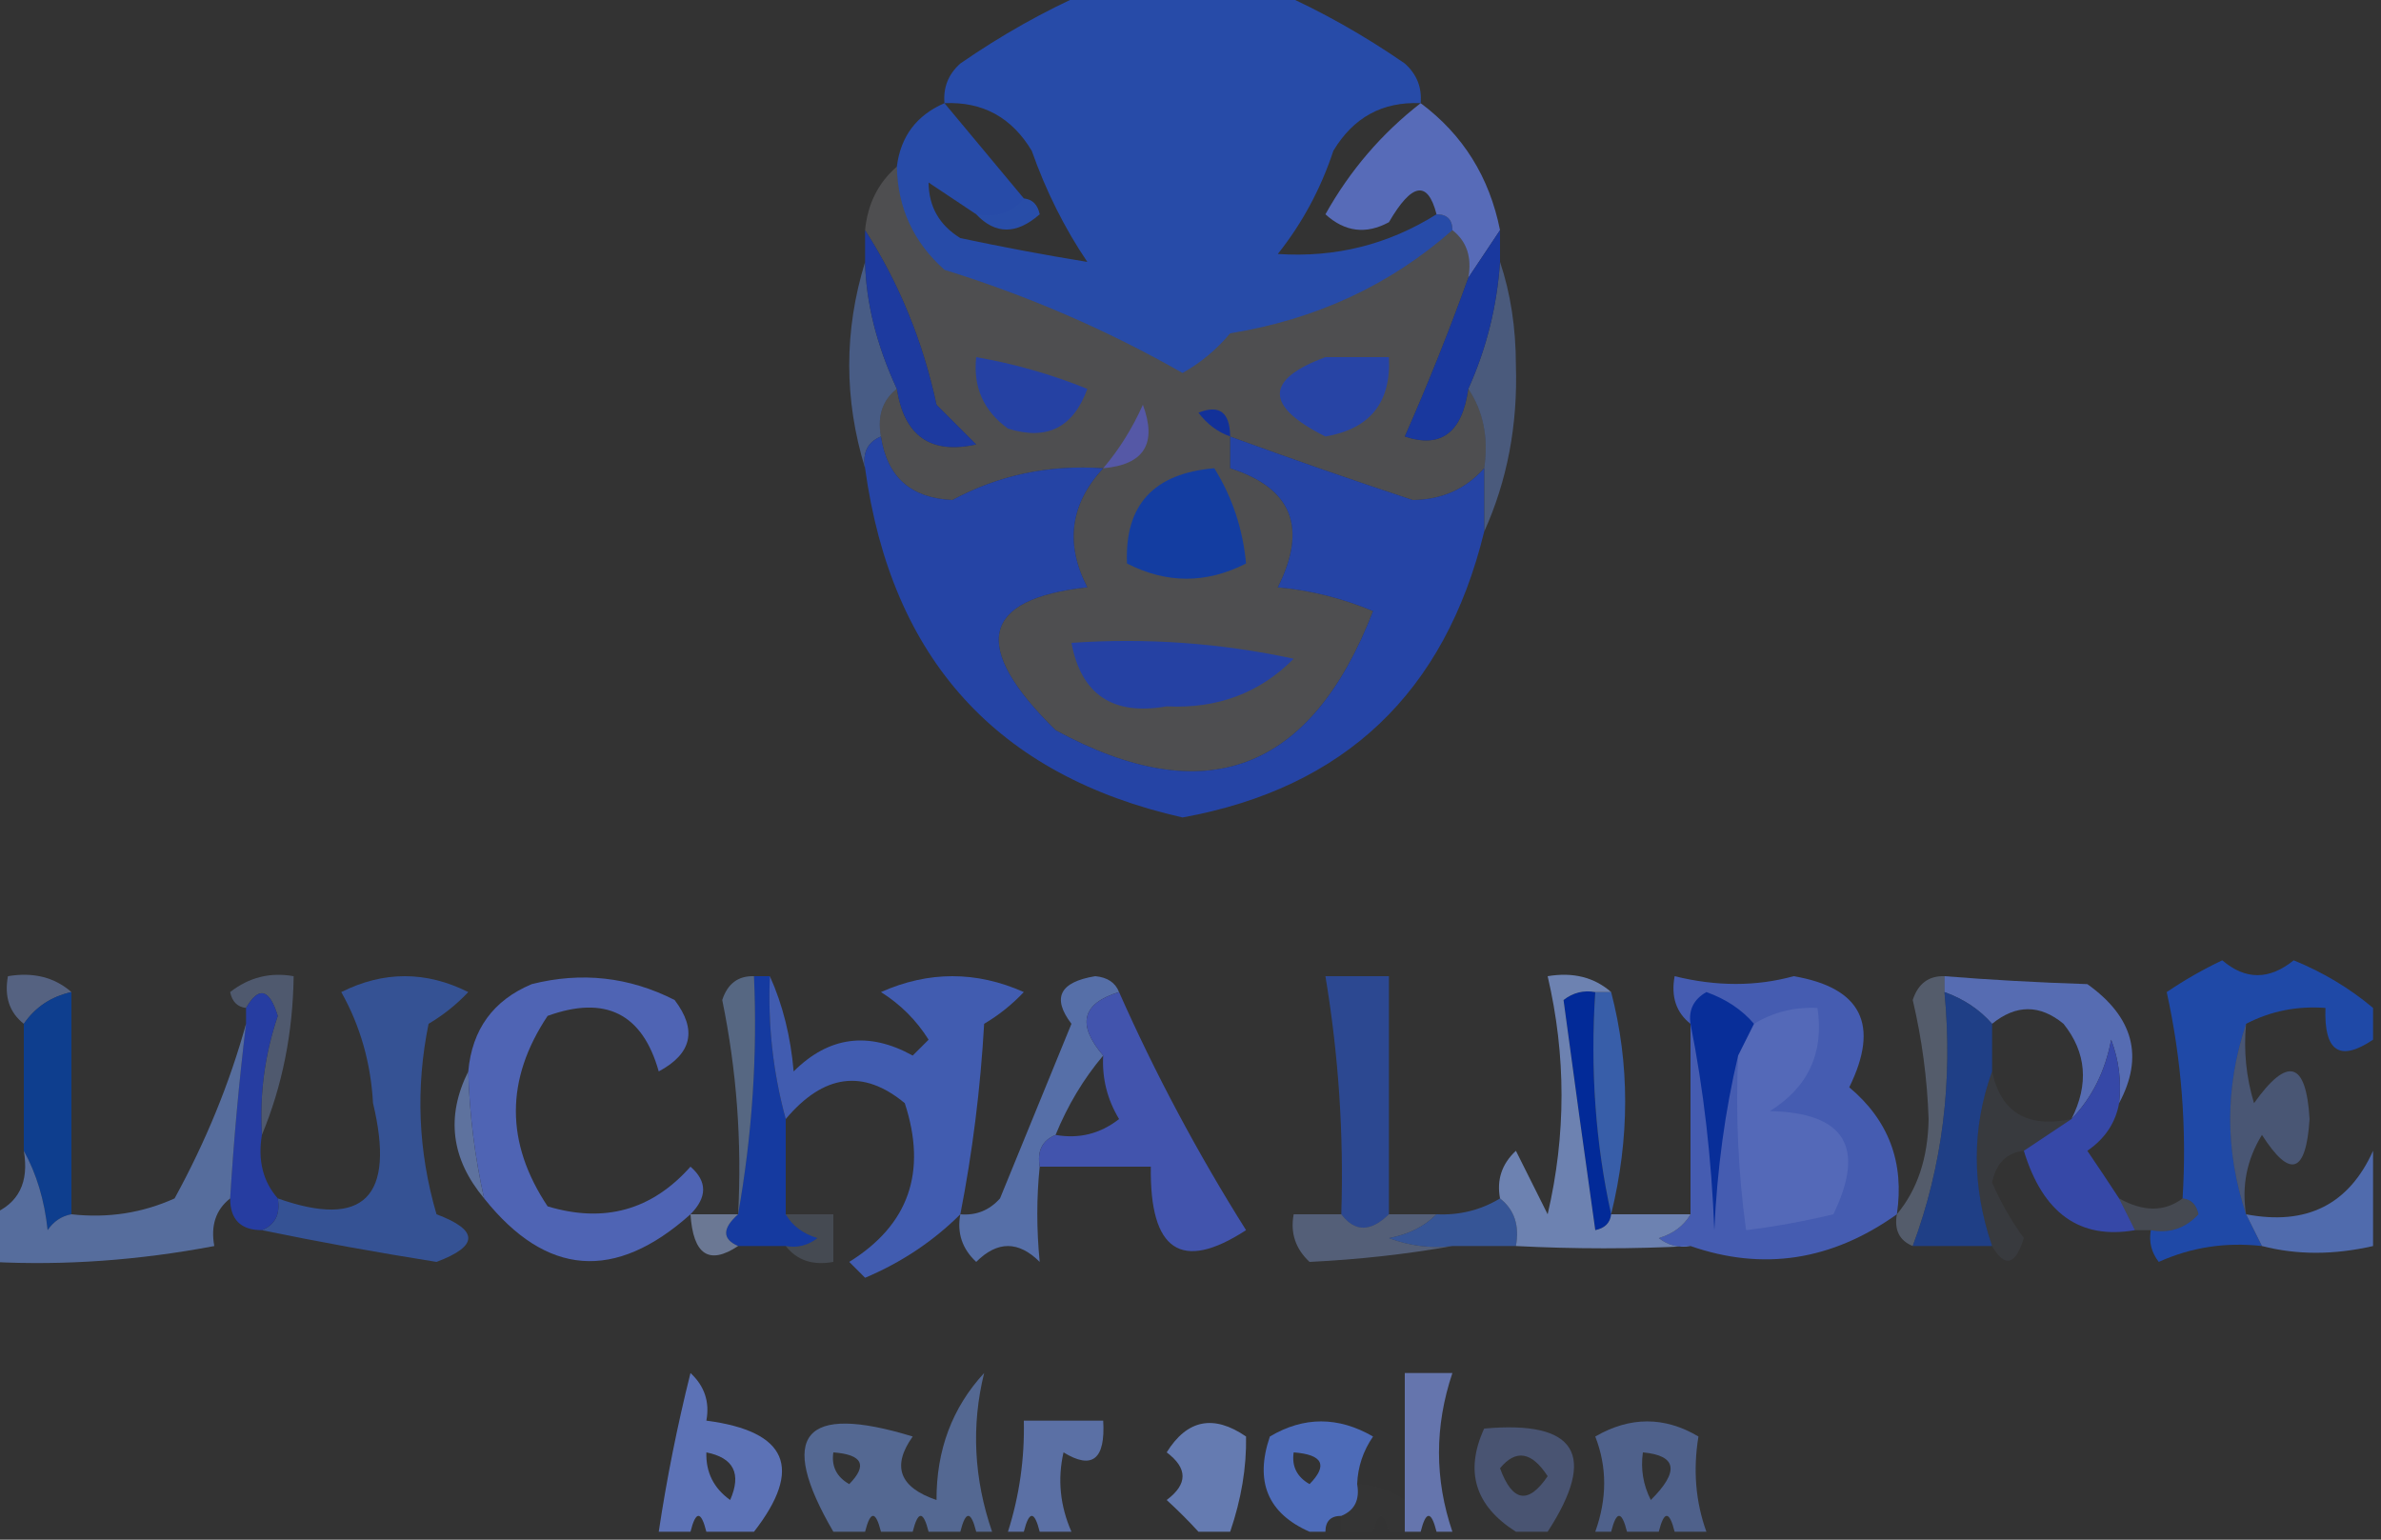 <?xml version="1.0" encoding="UTF-8"?>
<!DOCTYPE svg PUBLIC "-//W3C//DTD SVG 1.1//EN" "http://www.w3.org/Graphics/SVG/1.1/DTD/svg11.dtd">
<svg xmlns="http://www.w3.org/2000/svg" version="1.1" width="150px" height="97px" style="shape-rendering:geometricPrecision; text-rendering:geometricPrecision; image-rendering:optimizeQuality; fill-rule:evenodd; clip-rule:evenodd" xmlns:xlink="http://www.w3.org/1999/xlink">
<rect width="100%" height="100%" fill="#333333" stroke="none"/>
<g><path style="opacity:1" fill="#274ba8" d="M 68.5,-0.5 C 72.5,-0.5 76.5,-0.5 80.5,-0.5C 83.234,0.705 85.901,2.205 88.5,4C 89.252,4.671 89.586,5.504 89.5,6.5C 87.097,6.393 85.263,7.393 84,9.5C 83.205,11.901 82.038,14.068 80.5,16C 84.126,16.243 87.459,15.409 90.5,13.5C 91.167,13.5 91.5,13.833 91.5,14.5C 87.578,17.957 82.911,20.124 77.5,21C 76.646,22.022 75.646,22.855 74.5,23.5C 69.754,20.795 64.754,18.628 59.5,17C 57.549,15.266 56.549,13.099 56.5,10.5C 56.738,8.596 57.738,7.262 59.5,6.5C 59.414,5.504 59.748,4.671 60.5,4C 63.099,2.205 65.766,0.705 68.5,-0.5 Z M 59.5,6.5 C 61.903,6.393 63.736,7.393 65,9.5C 65.891,12.03 67.058,14.364 68.5,16.5C 65.834,16.067 63.168,15.567 60.5,15C 59.177,14.184 58.511,13.017 58.5,11.5C 59.5,12.167 60.5,12.833 61.5,13.5C 62.708,14.782 64.042,14.782 65.5,13.5C 65.376,12.893 65.043,12.56 64.5,12.5C 62.833,10.5 61.167,8.5 59.5,6.5 Z"/></g>
<g><path style="opacity:1" fill="#576bb8" d="M 89.5,6.5 C 92.164,8.484 93.831,11.151 94.5,14.5C 93.833,15.5 93.167,16.5 92.5,17.5C 92.737,16.209 92.404,15.209 91.5,14.5C 91.5,13.833 91.167,13.5 90.5,13.5C 89.947,11.343 88.947,11.51 87.5,14C 86.056,14.78 84.723,14.614 83.5,13.5C 85.045,10.739 87.045,8.406 89.5,6.5 Z"/></g>
<g><path style="opacity:0.016" fill="#b2bcde" d="M 64.5,12.5 C 65.043,12.56 65.376,12.893 65.5,13.5C 64.042,14.782 62.708,14.782 61.5,13.5C 62.791,13.737 63.791,13.404 64.5,12.5 Z"/></g>
<g><path style="opacity:0.152" fill="#e6eaf5" d="M 56.5,10.5 C 56.549,13.099 57.549,15.266 59.5,17C 64.754,18.628 69.754,20.795 74.5,23.5C 75.646,22.855 76.646,22.022 77.5,21C 82.911,20.124 87.578,17.957 91.5,14.5C 92.404,15.209 92.737,16.209 92.5,17.5C 91.291,20.863 89.957,24.197 88.5,27.5C 90.781,28.262 92.114,27.262 92.5,24.5C 93.451,25.919 93.784,27.585 93.5,29.5C 92.333,30.815 90.833,31.481 89,31.5C 85.16,30.23 81.327,28.897 77.5,27.5C 77.5,28.167 77.5,28.833 77.5,29.5C 81.392,30.742 82.392,33.242 80.5,37C 82.577,37.192 84.577,37.692 86.5,38.5C 82.584,48.632 75.918,51.132 66.5,46C 61.134,40.731 61.8,37.731 68.5,37C 67.082,34.257 67.416,31.756 69.5,29.5C 66.085,29.261 62.919,29.928 60,31.5C 57.384,31.383 55.884,30.05 55.5,27.5C 55.263,26.209 55.596,25.209 56.5,24.5C 56.965,27.473 58.632,28.64 61.5,28C 60.667,27.167 59.833,26.333 59,25.5C 58.144,21.508 56.644,17.842 54.5,14.5C 54.66,12.847 55.326,11.514 56.5,10.5 Z"/></g>
<g><path style="opacity:1" fill="#2541a3" d="M 61.5,22.5 C 63.89,22.913 66.224,23.579 68.5,24.5C 67.616,26.942 65.949,27.775 63.5,27C 61.963,25.89 61.297,24.39 61.5,22.5 Z"/></g>
<g><path style="opacity:0.592" fill="#5779be" d="M 54.5,16.5 C 54.555,19.066 55.222,21.733 56.5,24.5C 55.596,25.209 55.263,26.209 55.5,27.5C 54.662,27.842 54.328,28.508 54.5,29.5C 53.167,25.167 53.167,20.833 54.5,16.5 Z"/></g>
<g><path style="opacity:1" fill="#2744a5" d="M 83.5,22.5 C 84.833,22.5 86.167,22.5 87.5,22.5C 87.648,25.352 86.314,27.019 83.5,27.5C 79.674,25.585 79.674,23.919 83.5,22.5 Z"/></g>
<g><path style="opacity:0.518" fill="#607ec0" d="M 94.5,16.5 C 95.163,18.473 95.496,20.639 95.5,23C 95.621,26.782 94.954,30.282 93.5,33.5C 93.5,32.167 93.5,30.833 93.5,29.5C 93.784,27.585 93.451,25.919 92.5,24.5C 93.64,21.975 94.307,19.308 94.5,16.5 Z"/></g>
<g><path style="opacity:1" fill="#123199" d="M 77.5,27.5 C 76.711,27.217 76.044,26.717 75.5,26C 76.816,25.472 77.483,25.972 77.5,27.5 Z"/></g>
<g><path style="opacity:1" fill="#19389e" d="M 94.5,14.5 C 94.5,15.167 94.5,15.833 94.5,16.5C 94.307,19.308 93.64,21.975 92.5,24.5C 92.114,27.262 90.781,28.262 88.5,27.5C 89.957,24.197 91.291,20.863 92.5,17.5C 93.167,16.5 93.833,15.5 94.5,14.5 Z"/></g>
<g><path style="opacity:1" fill="#1d3a9f" d="M 54.5,14.5 C 56.644,17.842 58.144,21.508 59,25.5C 59.833,26.333 60.667,27.167 61.5,28C 58.632,28.64 56.965,27.473 56.5,24.5C 55.222,21.733 54.555,19.066 54.5,16.5C 54.5,15.833 54.5,15.167 54.5,14.5 Z"/></g>
<g><path style="opacity:0.902" fill="#5659af" d="M 69.5,29.5 C 70.504,28.317 71.338,26.984 72,25.5C 72.91,27.945 72.076,29.278 69.5,29.5 Z"/></g>
<g><path style="opacity:1" fill="#2544a5" d="M 55.5,27.5 C 55.884,30.05 57.384,31.383 60,31.5C 62.919,29.928 66.085,29.261 69.5,29.5C 67.416,31.756 67.082,34.257 68.5,37C 61.8,37.731 61.134,40.731 66.5,46C 75.918,51.132 82.584,48.632 86.5,38.5C 84.577,37.692 82.577,37.192 80.5,37C 82.392,33.242 81.392,30.742 77.5,29.5C 77.5,28.833 77.5,28.167 77.5,27.5C 81.327,28.897 85.16,30.23 89,31.5C 90.833,31.481 92.333,30.815 93.5,29.5C 93.5,30.833 93.5,32.167 93.5,33.5C 91.019,43.649 84.686,49.649 74.5,51.5C 62.822,48.862 56.156,41.529 54.5,29.5C 54.328,28.508 54.662,27.842 55.5,27.5 Z"/></g>
<g><path style="opacity:1" fill="#133da1" d="M 76.5,29.5 C 77.63,31.315 78.296,33.315 78.5,35.5C 75.998,36.779 73.498,36.779 71,35.5C 70.843,31.818 72.677,29.818 76.5,29.5 Z"/></g>
<g><path style="opacity:1" fill="#2541a3" d="M 67.5,40.5 C 72.214,40.173 76.88,40.507 81.5,41.5C 79.363,43.66 76.696,44.66 73.5,44.5C 70.114,45.099 68.114,43.766 67.5,40.5 Z"/></g>
<g><path style="opacity:0.384" fill="#7d98cd" d="M 16.5,71.5 C 16.344,68.934 16.678,66.434 17.5,64C 16.969,62.282 16.302,62.115 15.5,63.5C 14.957,63.44 14.624,63.107 14.5,62.5C 15.689,61.571 17.022,61.238 18.5,61.5C 18.451,65.078 17.785,68.412 16.5,71.5 Z"/></g>
<g><path style="opacity:0.941" fill="#5870ba" d="M 122.5,62.5 C 122.5,62.167 122.5,61.833 122.5,61.5C 125.337,61.729 128.337,61.896 131.5,62C 134.408,64.07 135.074,66.57 133.5,69.5C 133.657,68.127 133.49,66.793 133,65.5C 132.626,67.491 131.793,69.158 130.5,70.5C 131.608,68.305 131.441,66.305 130,64.5C 128.51,63.272 127.01,63.272 125.5,64.5C 124.71,63.599 123.71,62.932 122.5,62.5 Z"/></g>
<g><path style="opacity:0.522" fill="#768fc9" d="M 4.5,62.5 C 3.222,62.782 2.222,63.449 1.5,64.5C 0.596,63.791 0.263,62.791 0.5,61.5C 2.099,61.232 3.432,61.566 4.5,62.5 Z"/></g>
<g><path style="opacity:0.812" fill="#0641a3" d="M 4.5,62.5 C 4.5,67.167 4.5,71.833 4.5,76.5C 3.883,76.611 3.383,76.944 3,77.5C 2.802,75.618 2.302,73.952 1.5,72.5C 1.5,69.833 1.5,67.167 1.5,64.5C 2.222,63.449 3.222,62.782 4.5,62.5 Z"/></g>
<g><path style="opacity:1" fill="#153aa0" d="M 47.5,61.5 C 47.833,61.5 48.167,61.5 48.5,61.5C 48.368,64.57 48.701,67.57 49.5,70.5C 49.5,72.5 49.5,74.5 49.5,76.5C 49.917,77.222 50.584,77.722 51.5,78C 50.906,78.464 50.239,78.631 49.5,78.5C 48.5,78.5 47.5,78.5 46.5,78.5C 45.494,78.062 45.494,77.396 46.5,76.5C 47.388,71.48 47.721,66.48 47.5,61.5 Z"/></g>
<g><path style="opacity:0.793" fill="#2b4faa" d="M 87.5,76.5 C 86.348,77.625 85.348,77.625 84.5,76.5C 84.662,71.453 84.329,66.453 83.5,61.5C 84.833,61.5 86.167,61.5 87.5,61.5C 87.5,66.5 87.5,71.5 87.5,76.5 Z"/></g>
<g><path style="opacity:1" fill="#022a98" d="M 100.5,62.5 C 100.181,67.363 100.514,72.03 101.5,76.5C 101.44,77.043 101.107,77.376 100.5,77.5C 99.809,72.617 99.143,67.784 98.5,63C 99.094,62.536 99.761,62.369 100.5,62.5 Z"/></g>
<g><path style="opacity:0.925" fill="#3861b2" d="M 100.5,62.5 C 100.833,62.5 101.167,62.5 101.5,62.5C 102.678,67.021 102.678,71.688 101.5,76.5C 100.514,72.03 100.181,67.363 100.5,62.5 Z"/></g>
<g><path style="opacity:0.345" fill="#94abd6" d="M 122.5,61.5 C 122.5,61.833 122.5,62.167 122.5,62.5C 123.037,68.135 122.37,73.468 120.5,78.5C 119.662,78.158 119.328,77.492 119.5,76.5C 120.794,74.952 121.461,72.952 121.5,70.5C 121.414,67.958 121.08,65.458 120.5,63C 120.836,61.97 121.503,61.47 122.5,61.5 Z"/></g>
<g><path style="opacity:1" fill="#1f49a7" d="M 149.5,63.5 C 149.5,64.167 149.5,64.833 149.5,65.5C 147.402,66.914 146.402,66.248 146.5,63.5C 144.708,63.366 143.042,63.699 141.5,64.5C 140.167,68.5 140.167,72.5 141.5,76.5C 141.833,77.167 142.167,77.833 142.5,78.5C 140.208,78.244 138.041,78.577 136,79.5C 135.536,78.906 135.369,78.239 135.5,77.5C 136.675,77.719 137.675,77.386 138.5,76.5C 138.376,75.893 138.043,75.56 137.5,75.5C 137.772,71.098 137.439,66.765 136.5,62.5C 137.628,61.738 138.795,61.071 140,60.5C 141.458,61.747 142.958,61.747 144.5,60.5C 146.36,61.26 148.027,62.26 149.5,63.5 Z"/></g>
<g><path style="opacity:0.514" fill="#7898cc" d="M 47.5,61.5 C 47.721,66.48 47.388,71.48 46.5,76.5C 46.745,71.946 46.412,67.446 45.5,63C 45.836,61.97 46.503,61.47 47.5,61.5 Z"/></g>
<g><path style="opacity:0.827" fill="#5d7cc0" d="M 70.5,62.5 C 68.158,63.211 67.825,64.544 69.5,66.5C 68.263,67.965 67.263,69.632 66.5,71.5C 65.662,71.842 65.328,72.508 65.5,73.5C 65.299,75.45 65.299,77.45 65.5,79.5C 64.167,78.167 62.833,78.167 61.5,79.5C 60.614,78.675 60.281,77.675 60.5,76.5C 61.496,76.586 62.329,76.252 63,75.5C 64.5,71.833 66,68.167 67.5,64.5C 66.256,62.867 66.756,61.867 69,61.5C 69.765,61.57 70.265,61.903 70.5,62.5 Z"/></g>
<g><path style="opacity:1" fill="#4254ad" d="M 70.5,62.5 C 72.78,67.646 75.447,72.646 78.5,77.5C 74.425,80.149 72.425,78.816 72.5,73.5C 70.167,73.5 67.833,73.5 65.5,73.5C 65.328,72.508 65.662,71.842 66.5,71.5C 67.978,71.762 69.311,71.429 70.5,70.5C 69.754,69.264 69.421,67.93 69.5,66.5C 67.825,64.544 68.158,63.211 70.5,62.5 Z"/></g>
<g><path style="opacity:0.459" fill="#627fc1" d="M 141.5,64.5 C 141.34,66.199 141.506,67.866 142,69.5C 144.119,66.523 145.286,66.856 145.5,70.5C 145.279,73.943 144.279,74.276 142.5,71.5C 141.548,73.045 141.215,74.712 141.5,76.5C 140.167,72.5 140.167,68.5 141.5,64.5 Z"/></g>
<g><path style="opacity:0.78" fill="#365bb0" d="M 16.5,77.5 C 17.338,77.158 17.672,76.492 17.5,75.5C 22.92,77.417 24.92,75.417 23.5,69.5C 23.36,66.957 22.694,64.623 21.5,62.5C 24.167,61.167 26.833,61.167 29.5,62.5C 28.758,63.287 27.925,63.953 27,64.5C 26.174,68.541 26.34,72.541 27.5,76.5C 30.167,77.5 30.167,78.5 27.5,79.5C 23.697,78.896 20.031,78.23 16.5,77.5 Z"/></g>
<g><path style="opacity:0.078" fill="#7a92ca" d="M 125.5,67.5 C 126.048,70.084 127.715,71.084 130.5,70.5C 129.5,71.167 128.5,71.833 127.5,72.5C 126.414,72.62 125.747,73.287 125.5,74.5C 126.037,75.741 126.704,76.908 127.5,78C 126.969,79.718 126.302,79.885 125.5,78.5C 124.213,74.732 124.213,71.065 125.5,67.5 Z"/></g>
<g><path style="opacity:1" fill="#263da1" d="M 16.5,71.5 C 16.232,73.099 16.566,74.432 17.5,75.5C 17.672,76.492 17.338,77.158 16.5,77.5C 15.167,77.5 14.5,76.833 14.5,75.5C 14.724,71.821 15.058,68.154 15.5,64.5C 15.5,64.167 15.5,63.833 15.5,63.5C 16.302,62.115 16.969,62.282 17.5,64C 16.678,66.434 16.344,68.934 16.5,71.5 Z"/></g>
<g><path style="opacity:1" fill="#415cb0" d="M 48.5,61.5 C 49.309,63.292 49.809,65.292 50,67.5C 52.209,65.294 54.709,64.96 57.5,66.5C 57.833,66.167 58.167,65.833 58.5,65.5C 57.737,64.281 56.737,63.281 55.5,62.5C 58.5,61.167 61.5,61.167 64.5,62.5C 63.758,63.287 62.925,63.953 62,64.5C 61.767,68.585 61.267,72.585 60.5,76.5C 58.79,78.2 56.79,79.533 54.5,80.5C 54.167,80.167 53.833,79.833 53.5,79.5C 57.252,77.171 58.419,73.837 57,69.5C 54.389,67.333 51.889,67.666 49.5,70.5C 48.701,67.57 48.368,64.57 48.5,61.5 Z"/></g>
<g><path style="opacity:1" fill="#455cb1" d="M 119.5,76.5 C 115.402,79.421 111.069,80.088 106.5,78.5C 105.761,78.631 105.094,78.464 104.5,78C 105.416,77.722 106.082,77.222 106.5,76.5C 106.5,72.5 106.5,68.5 106.5,64.5C 105.596,63.791 105.263,62.791 105.5,61.5C 108.137,62.151 110.637,62.151 113,61.5C 117.271,62.226 118.437,64.559 116.5,68.5C 118.986,70.578 119.986,73.245 119.5,76.5 Z"/></g>
<g><path style="opacity:1" fill="#082e99" d="M 110.5,64.5 C 110.167,65.167 109.833,65.833 109.5,66.5C 108.677,69.977 108.177,73.644 108,77.5C 107.825,72.981 107.325,68.647 106.5,64.5C 106.369,63.624 106.702,62.957 107.5,62.5C 108.739,62.942 109.739,63.609 110.5,64.5 Z"/></g>
<g><path style="opacity:0.088" fill="#f5f7fb" d="M 109.5,66.5 C 109.833,65.833 110.167,65.167 110.5,64.5C 111.708,63.766 113.041,63.433 114.5,63.5C 114.919,66.325 113.919,68.491 111.5,70C 116.218,70.098 117.551,72.265 115.5,76.5C 113.632,76.946 111.799,77.279 110,77.5C 109.501,73.848 109.335,70.182 109.5,66.5 Z"/></g>
<g><path style="opacity:0.729" fill="#6e8ac6" d="M 29.5,67.5 C 29.575,70.206 29.908,72.873 30.5,75.5C 28.416,73.007 28.083,70.34 29.5,67.5 Z"/></g>
<g><path style="opacity:1" fill="#3648a7" d="M 133.5,69.5 C 133.279,70.735 132.612,71.735 131.5,72.5C 132.193,73.518 132.859,74.518 133.5,75.5C 133.833,76.167 134.167,76.833 134.5,77.5C 131.032,78.108 128.699,76.441 127.5,72.5C 128.5,71.833 129.5,71.167 130.5,70.5C 131.793,69.158 132.626,67.491 133,65.5C 133.49,66.793 133.657,68.127 133.5,69.5 Z"/></g>
<g><path style="opacity:1" fill="#4f64b4" d="M 43.5,76.5 C 38.747,80.744 34.414,80.411 30.5,75.5C 29.908,72.873 29.575,70.206 29.5,67.5C 29.738,64.852 31.072,63.018 33.5,62C 36.634,61.21 39.634,61.543 42.5,63C 43.929,64.88 43.596,66.38 41.5,67.5C 40.474,63.851 38.141,62.685 34.5,64C 31.833,68 31.833,72 34.5,76C 38.067,77.075 41.067,76.242 43.5,73.5C 44.562,74.425 44.562,75.425 43.5,76.5 Z"/></g>
<g><path style="opacity:0.184" fill="#96a9d5" d="M 133.5,75.5 C 135.035,76.354 136.368,76.354 137.5,75.5C 138.043,75.56 138.376,75.893 138.5,76.5C 137.675,77.386 136.675,77.719 135.5,77.5C 135.167,77.5 134.833,77.5 134.5,77.5C 134.167,76.833 133.833,76.167 133.5,75.5 Z"/></g>
<g><path style="opacity:0.89" fill="#5372bb" d="M 149.5,72.5 C 149.5,74.5 149.5,76.5 149.5,78.5C 147.031,79.067 144.698,79.067 142.5,78.5C 142.167,77.833 141.833,77.167 141.5,76.5C 145.307,77.226 147.974,75.893 149.5,72.5 Z"/></g>
<g><path style="opacity:0.737" fill="#6482c3" d="M 15.5,64.5 C 15.058,68.154 14.724,71.821 14.5,75.5C 13.596,76.209 13.263,77.209 13.5,78.5C 8.742,79.402 4.075,79.735 -0.5,79.5C -0.5,78.5 -0.5,77.5 -0.5,76.5C 1.176,75.817 1.843,74.483 1.5,72.5C 2.302,73.952 2.802,75.618 3,77.5C 3.383,76.944 3.883,76.611 4.5,76.5C 6.793,76.756 8.959,76.423 11,75.5C 12.966,71.909 14.466,68.242 15.5,64.5 Z"/></g>
<g><path style="opacity:0.604" fill="#91a6d4" d="M 43.5,76.5 C 44.5,76.5 45.5,76.5 46.5,76.5C 45.494,77.396 45.494,78.062 46.5,78.5C 44.668,79.718 43.668,79.051 43.5,76.5 Z"/></g>
<g><path style="opacity:0.196" fill="#92a9d4" d="M 49.5,76.5 C 50.5,76.5 51.5,76.5 52.5,76.5C 52.5,77.5 52.5,78.5 52.5,79.5C 51.209,79.737 50.209,79.404 49.5,78.5C 50.239,78.631 50.906,78.464 51.5,78C 50.584,77.722 49.917,77.222 49.5,76.5 Z"/></g>
<g><path style="opacity:0.461" fill="#7c95cb" d="M 84.5,76.5 C 85.348,77.625 86.348,77.625 87.5,76.5C 88.5,76.5 89.5,76.5 90.5,76.5C 89.737,77.268 88.737,77.768 87.5,78C 88.793,78.49 90.127,78.657 91.5,78.5C 88.608,79.015 85.608,79.349 82.5,79.5C 81.614,78.675 81.281,77.675 81.5,76.5C 82.5,76.5 83.5,76.5 84.5,76.5 Z"/></g>
<g><path style="opacity:0.793" fill="#385fb1" d="M 94.5,75.5 C 95.404,76.209 95.737,77.209 95.5,78.5C 94.167,78.5 92.833,78.5 91.5,78.5C 90.127,78.657 88.793,78.49 87.5,78C 88.737,77.768 89.737,77.268 90.5,76.5C 91.959,76.567 93.292,76.234 94.5,75.5 Z"/></g>
<g><path style="opacity:0.835" fill="#7992ca" d="M 101.5,62.5 C 101.167,62.5 100.833,62.5 100.5,62.5C 99.761,62.369 99.094,62.536 98.5,63C 99.143,67.784 99.809,72.617 100.5,77.5C 101.107,77.376 101.44,77.043 101.5,76.5C 103.167,76.5 104.833,76.5 106.5,76.5C 106.082,77.222 105.416,77.722 104.5,78C 105.094,78.464 105.761,78.631 106.5,78.5C 102.882,78.691 99.215,78.691 95.5,78.5C 95.737,77.209 95.404,76.209 94.5,75.5C 94.281,74.325 94.614,73.325 95.5,72.5C 96.167,73.833 96.833,75.167 97.5,76.5C 98.666,71.497 98.666,66.497 97.5,61.5C 99.099,61.232 100.432,61.566 101.5,62.5 Z"/></g>
<g><path style="opacity:0.733" fill="#1843a4" d="M 122.5,62.5 C 123.71,62.932 124.71,63.599 125.5,64.5C 125.5,65.5 125.5,66.5 125.5,67.5C 124.213,71.065 124.213,74.732 125.5,78.5C 123.833,78.5 122.167,78.5 120.5,78.5C 122.37,73.468 123.037,68.135 122.5,62.5 Z"/></g>
<g><path style="opacity:0.953" fill="#5f76bd" d="M 47.5,96.5 C 46.5,96.5 45.5,96.5 44.5,96.5C 44.167,95.167 43.833,95.167 43.5,96.5C 42.833,96.5 42.167,96.5 41.5,96.5C 42.003,93.154 42.67,89.821 43.5,86.5C 44.386,87.325 44.719,88.325 44.5,89.5C 49.609,90.169 50.609,92.502 47.5,96.5 Z M 44.5,91.5 C 46.225,91.843 46.725,92.843 46,94.5C 44.961,93.756 44.461,92.756 44.5,91.5 Z"/></g>
<g><path style="opacity:0.867" fill="#6d86c4" d="M 77.5,96.5 C 76.833,96.5 76.167,96.5 75.5,96.5C 74.909,95.849 74.243,95.182 73.5,94.5C 74.833,93.5 74.833,92.5 73.5,91.5C 74.786,89.429 76.453,89.096 78.5,90.5C 78.535,92.442 78.202,94.442 77.5,96.5 Z"/></g>
<g><path style="opacity:0.624" fill="#617ec0" d="M 107.5,96.5 C 106.833,96.5 106.167,96.5 105.5,96.5C 105.167,95.167 104.833,95.167 104.5,96.5C 103.833,96.5 103.167,96.5 102.5,96.5C 102.167,95.167 101.833,95.167 101.5,96.5C 101.167,96.5 100.833,96.5 100.5,96.5C 101.248,94.416 101.248,92.416 100.5,90.5C 102.695,89.231 104.861,89.231 107,90.5C 106.653,92.61 106.82,94.61 107.5,96.5 Z M 103.5,91.5 C 105.646,91.696 105.812,92.696 104,94.5C 103.517,93.552 103.351,92.552 103.5,91.5 Z"/></g>
<g><path style="opacity:1" fill="#4d6bb8" d="M 85.5,93.5 C 85.672,94.492 85.338,95.158 84.5,95.5C 83.833,95.5 83.5,95.833 83.5,96.5C 83.167,96.5 82.833,96.5 82.5,96.5C 79.867,95.34 79.034,93.34 80,90.5C 82.138,89.231 84.305,89.231 86.5,90.5C 85.873,91.417 85.539,92.417 85.5,93.5 Z M 81.5,91.5 C 83.337,91.639 83.67,92.306 82.5,93.5C 81.703,93.043 81.369,92.376 81.5,91.5 Z"/></g>
<g><path style="opacity:0.655" fill="#6583c3" d="M 62.5,96.5 C 62.167,96.5 61.833,96.5 61.5,96.5C 61.167,95.167 60.833,95.167 60.5,96.5C 59.833,96.5 59.167,96.5 58.5,96.5C 58.167,95.167 57.833,95.167 57.5,96.5C 56.833,96.5 56.167,96.5 55.5,96.5C 55.167,95.167 54.833,95.167 54.5,96.5C 53.833,96.5 53.167,96.5 52.5,96.5C 48.94,90.388 50.606,88.388 57.5,90.5C 56.164,92.375 56.664,93.708 59,94.5C 58.988,91.349 59.988,88.682 62,86.5C 61.183,89.818 61.349,93.151 62.5,96.5 Z M 52.5,91.5 C 54.337,91.639 54.67,92.306 53.5,93.5C 52.703,93.043 52.369,92.376 52.5,91.5 Z"/></g>
<g><path style="opacity:0.8" fill="#6680c2" d="M 67.5,96.5 C 66.833,96.5 66.167,96.5 65.5,96.5C 65.167,95.167 64.833,95.167 64.5,96.5C 64.167,96.5 63.833,96.5 63.5,96.5C 64.219,94.236 64.552,91.903 64.5,89.5C 66.167,89.5 67.833,89.5 69.5,89.5C 69.646,91.942 68.813,92.609 67,91.5C 66.615,93.197 66.782,94.863 67.5,96.5 Z"/></g>
<g><path style="opacity:0.012" fill="#a8b6da" d="M 85.5,93.5 C 86.609,93.557 87.609,93.89 88.5,94.5C 88.5,95.167 88.5,95.833 88.5,96.5C 88.167,96.5 87.833,96.5 87.5,96.5C 87.167,95.167 86.833,95.167 86.5,96.5C 85.833,96.5 85.167,96.5 84.5,96.5C 84.5,96.167 84.5,95.833 84.5,95.5C 85.338,95.158 85.672,94.492 85.5,93.5 Z"/></g>
<g><path style="opacity:0.847" fill="#6e81c3" d="M 91.5,96.5 C 91.167,96.5 90.833,96.5 90.5,96.5C 90.167,95.167 89.833,95.167 89.5,96.5C 89.167,96.5 88.833,96.5 88.5,96.5C 88.5,95.833 88.5,95.167 88.5,94.5C 88.5,91.833 88.5,89.167 88.5,86.5C 89.5,86.5 90.5,86.5 91.5,86.5C 90.373,89.857 90.373,93.191 91.5,96.5 Z"/></g>
<g><path style="opacity:0.439" fill="#657fc1" d="M 97.5,96.5 C 96.833,96.5 96.167,96.5 95.5,96.5C 92.927,94.868 92.261,92.702 93.5,90C 99.319,89.474 100.652,91.641 97.5,96.5 Z M 94.5,92.5 C 95.497,91.287 96.497,91.454 97.5,93C 96.281,94.795 95.281,94.628 94.5,92.5 Z"/></g>
</svg>
